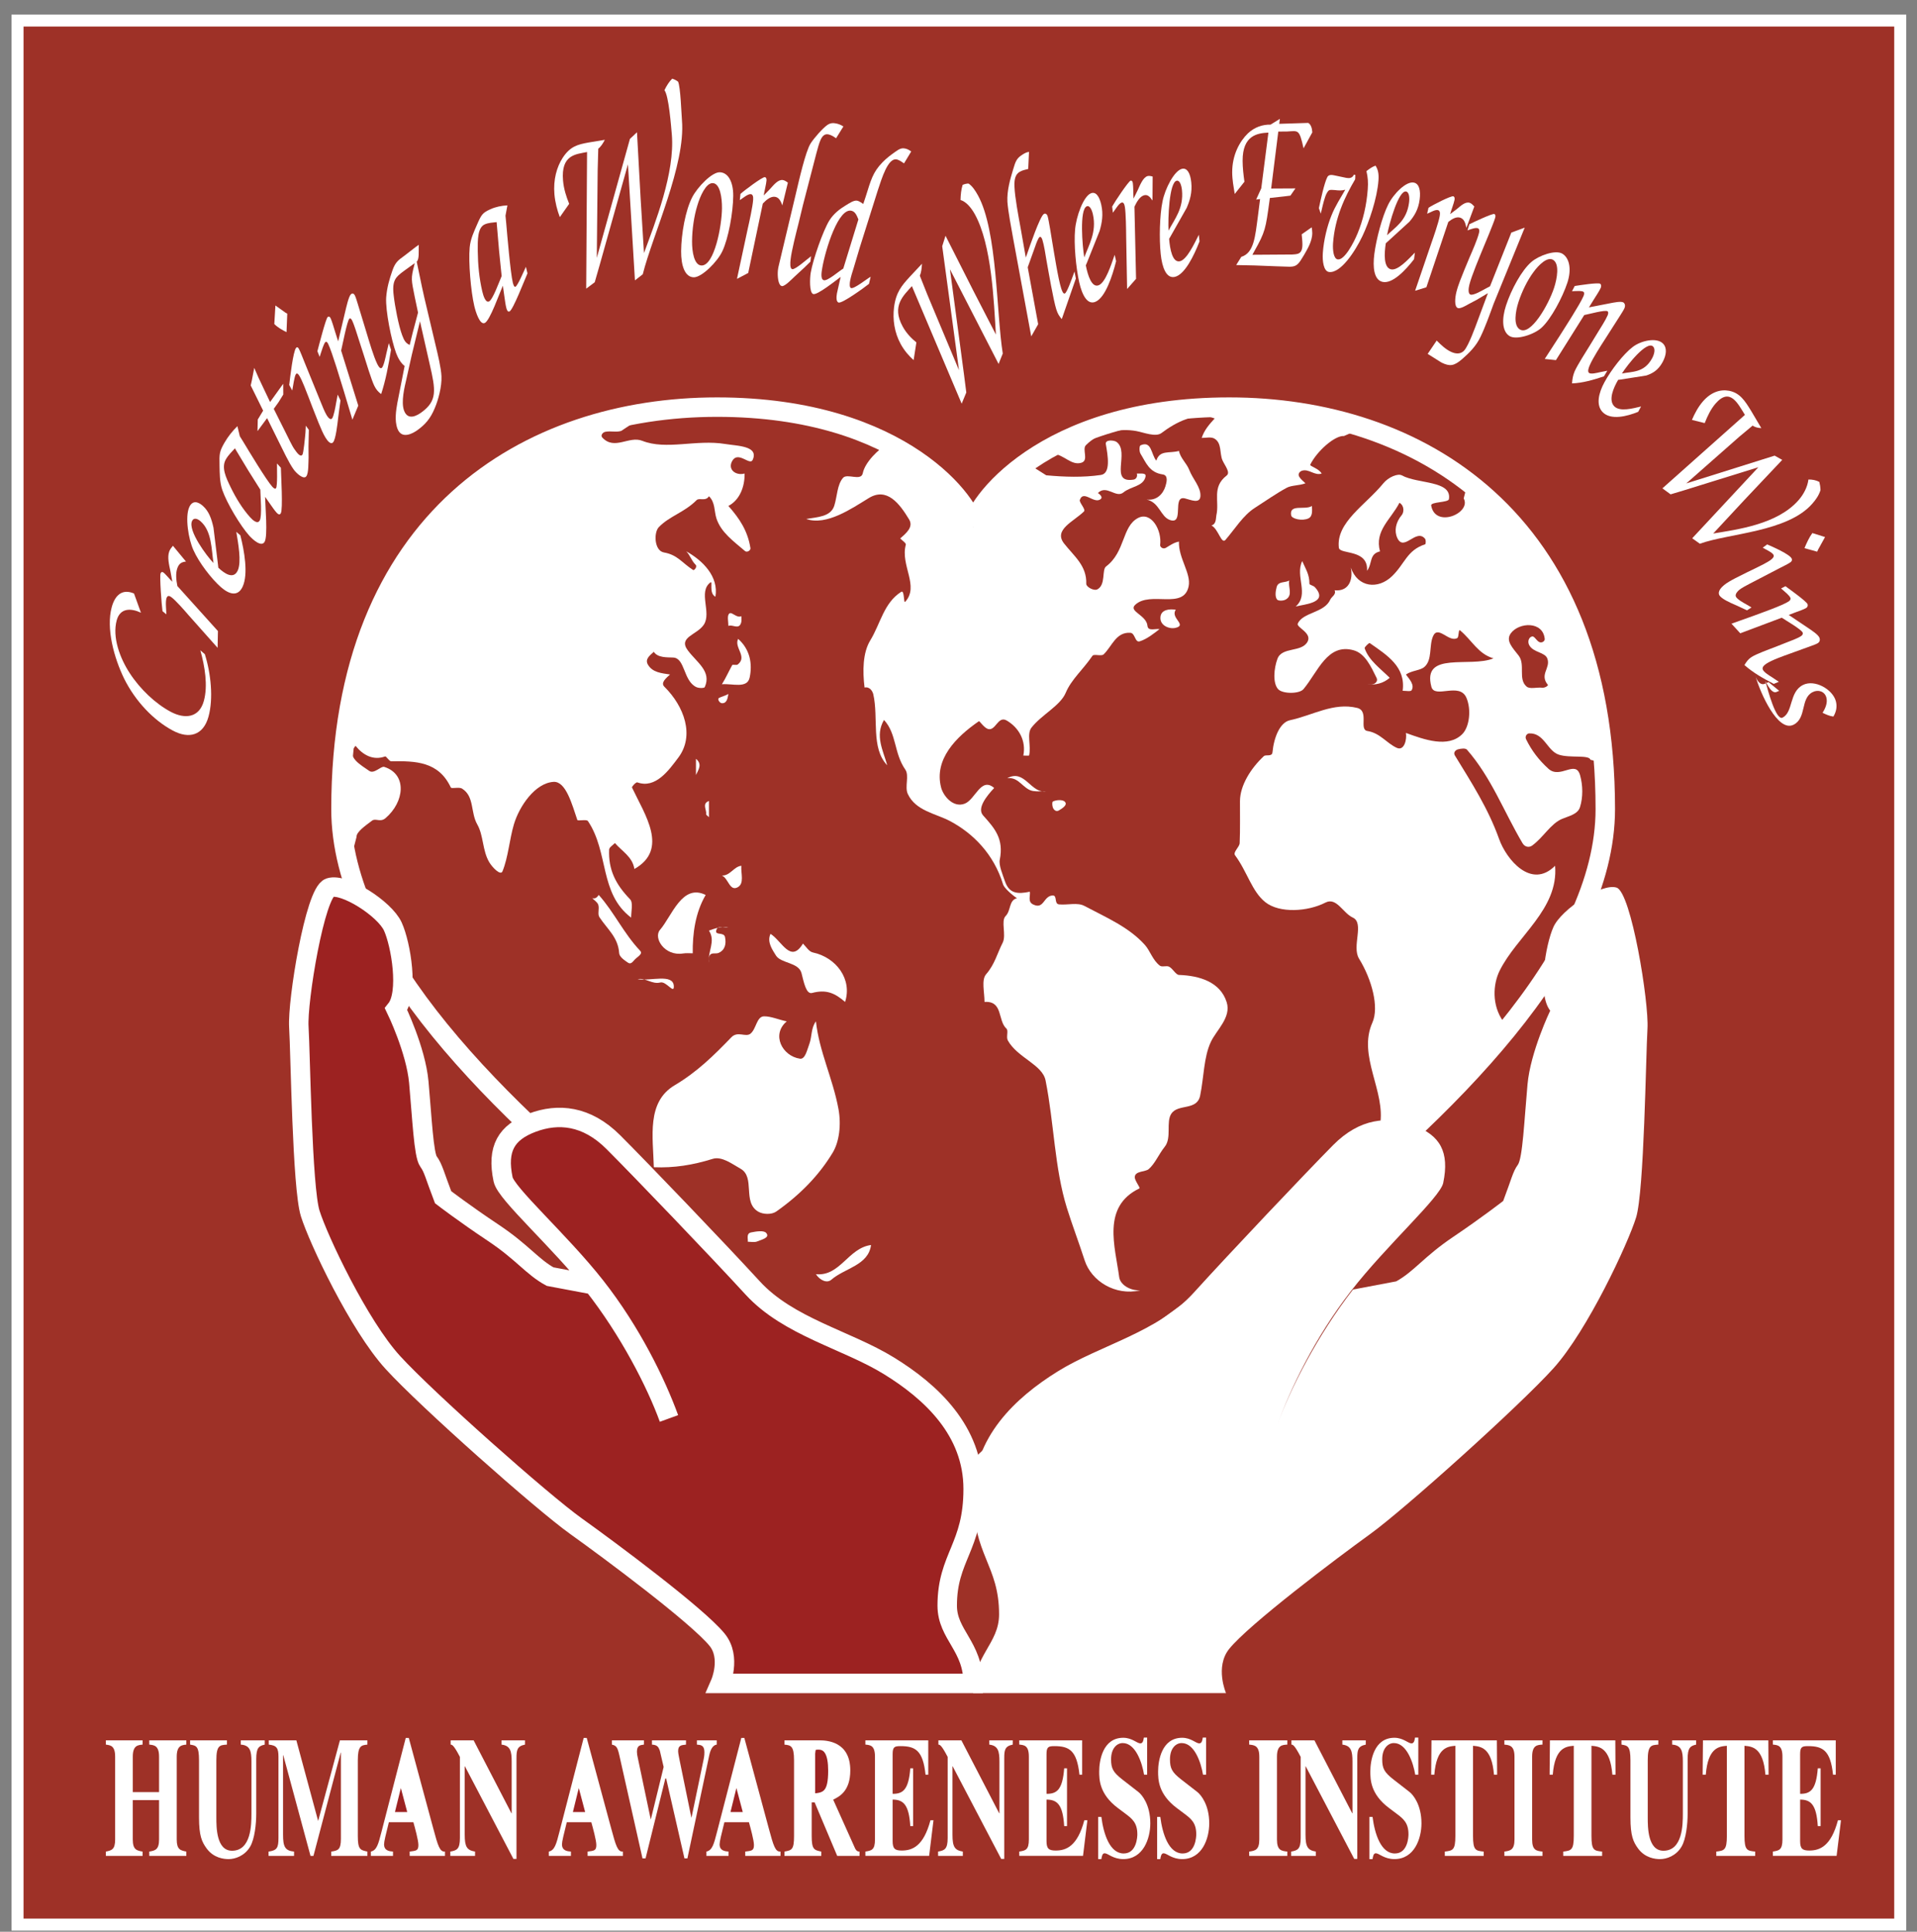 <svg xmlns="http://www.w3.org/2000/svg" xmlns:xlink="http://www.w3.org/1999/xlink" viewBox="-0.764 -0.963 127 128">
<rect x="-0.764" y="-0.963" width="127" height="128" fill="#808080" stroke="none"/>
<style type="text/css"><![CDATA[
.st1{fill:none;stroke:#fff;stroke-width:1.289;}
.st2{fill:#fff;}
.st3{fill:none;stroke:#fff;stroke-width:1.289;stroke-miterlimit:1;}
.st4{fill:#9C2221;}
.st6{fill:none;stroke:#fff;stroke-width:0.461;stroke-miterlimit:1;}
]]></style>
<rect x="0.397" y="0.397" fill="#9E3127" stroke="#fff" stroke-width="0.795" width="124.728" height="126.166"/>
<path class="st2" d="M77.11,40.641c-0.419,0.098-1.082-0.167-0.99-0.763c0.067-0.436,0.564-0.509,1.011-0.44
	C76.745,39.988,77.916,40.451,77.11,40.641"/>
<path class="st2" d="M66.338,30.417l-1.719,1.772l-0.912,1.771l-0.645-1.396l-1.288-1.529l-2.121-1.665l-1.611-0.913
	c-0.599,0.326-1.503,1.209-1.648,1.938c-0.11,0.547-1.034-0.014-1.308,0.306c-0.394,0.456-0.383,1.221-0.579,1.843
	c-0.235,0.743-1.121,0.752-1.861,0.881c1.354,0.462,2.998-0.684,4.151-1.388c1.195-0.728,2.025,0.356,2.668,1.42
	c0.299,0.496-0.184,0.906-0.591,1.257c0.143,0.143,0.399,0.315,0.372,0.413c-0.377,1.365,0.917,2.751-0.044,3.789
	c-0.113,0.122-0.036-0.81-0.263-0.663c-1.156,0.738-1.368,2.104-2.049,3.219c-0.498,0.815-0.513,2.033-0.378,3.121
	c0.361-0.076,0.538,0.273,0.578,0.445c0.361,1.576-0.177,3.557,0.925,4.71c-0.269-0.983-0.828-1.956-0.215-3.007
	c0.846,0.913,0.652,2.198,1.41,3.287c0.282,0.406-0.054,1.142,0.167,1.618c0.523,1.124,1.857,1.297,2.797,1.796
	c1.529,0.811,2.905,2.192,3.517,4.203c0.066,0.212,0.533,0.65,0.915,0.907c-0.547,0.149-0.382,0.814-0.75,1.184
	c-0.328,0.33,0.067,1.261-0.198,1.777c-0.347,0.675-0.523,1.43-1.091,2.076c-0.327,0.372-0.108,1.191-0.108,1.836
	c1.245-0.078,0.857,1.228,1.454,1.771c0.146,0.133-0.034,0.56,0.091,0.783c0.641,1.15,2.291,1.597,2.5,2.649
	c0.573,2.877,0.588,5.785,1.412,8.447c0.334,1.074,0.795,2.292,1.176,3.469c0.446,1.385,2.035,2.37,3.677,1.994
	c-0.681,0.025-1.32-0.384-1.386-0.875c-0.268-2.017-1.17-4.677,1.338-5.881c0.084-0.039-0.321-0.518-0.308-0.757
	c0.027-0.411,0.696-0.326,0.923-0.521c0.426-0.37,0.655-0.971,1.064-1.483c0.477-0.597,0.064-1.646,0.441-2.198
	c0.453-0.663,1.697-0.175,1.904-1.19c0.252-1.23,0.235-2.54,0.705-3.55c0.371-0.795,1.371-1.628,1.053-2.639
	c-0.422-1.341-1.791-1.758-3.156-1.807c-0.223-0.008-0.4-0.415-0.662-0.547c-0.174-0.086-0.459,0.044-0.604-0.064
	c-0.478-0.357-0.65-0.989-0.992-1.372c-1.06-1.187-2.582-1.831-4.017-2.592c-0.455-0.242-1.101-0.045-1.673-0.099
	c-0.346-0.033-0.098-0.61-0.43-0.592c-0.616,0.037-0.562,0.946-1.285,0.598c-0.379-0.183-0.176-0.554-0.221-0.847
	c-0.805,0.169-1.363,0.131-1.642-0.672c-0.169-0.488-0.423-1.085-0.351-1.444c0.281-1.393-0.338-2.085-1.103-2.938
	c-0.42-0.468,0.22-1.274,0.733-1.819c-0.881-0.759-1.241,0.76-1.948,1.038c-0.762,0.299-1.424-0.506-1.569-1.072
	c-0.478-1.864,0.986-3.343,2.503-4.389c0.045-0.033,0.336,0.43,0.598,0.512c0.515,0.163,0.66-0.904,1.249-0.557
	c0.827,0.488,1.29,1.361,1.099,2.32c0.145,0,0.375,0.021,0.383-0.011c0.142-0.637-0.168-1.424,0.155-1.839
	c0.675-0.863,1.909-1.448,2.272-2.314c0.369-0.88,1.152-1.538,1.769-2.447c0.097-0.14,0.593,0.051,0.743-0.096
	c0.559-0.54,0.812-1.485,1.764-1.428c0.334,0.021,0.297,0.67,0.629,0.565c0.473-0.151,0.896-0.491,1.307-0.808
	c-0.295-0.044-0.764,0.158-0.799-0.22c-0.068-0.719-1.276-0.953-0.815-1.388c1.004-0.949,3.215,0.358,3.543-1.229
	c0.176-0.857-0.681-1.865-0.642-2.962c-0.33,0.057-0.58,0.245-0.867,0.413c-0.188,0.11-0.397-0.055-0.379-0.192
	c0.127-0.987-0.598-2.237-1.465-1.785c-1.076,0.562-0.83,2.242-2.119,3.213c-0.291,0.219-0.002,1.208-0.571,1.513
	c-0.238,0.128-0.747-0.162-0.74-0.365c0.04-1.203-0.803-1.822-1.471-2.674c-0.713-0.911,0.633-1.447,1.319-2.12
	c0.14-0.137-0.33-0.599-0.274-0.763c0.237-0.703,0.953,0.31,1.387-0.062c0.14-0.12-0.038-0.295-0.188-0.398
	c0.574-0.579,1.193,0.369,1.688-0.038c0.497-0.412,1.325-0.388,1.467-1.051c0.06-0.271-0.343-0.184-0.576-0.2
	c0.059,0.209-0.053,0.376-0.219,0.402c-1.636,0.261-0.234-1.813-1.115-2.491c-0.168-0.128-0.777-0.182-0.721,0.14
	c0.131,0.752,0.342,1.943-0.326,2.042c-1.189,0.175-2.424,0.133-3.623,0.022l-1.029-0.651L66.338,30.417"/>
<path class="st2" d="M78.028,30.187c0.229,0.595,0.774,1.133,0.735,1.729c-0.034,0.524-0.645,0.24-1.024,0.146
	c-0.878-0.218-0.022,1.76-0.989,1.433c-0.636-0.215-0.689-1.165-1.554-1.358c0.653,0.088,1.089-0.357,1.247-0.872
	c0.08-0.259,0.21-0.735-0.18-0.792c-0.894-0.129-1.104-0.786-1.463-1.363c-0.101-0.161-0.088-0.526-0.006-0.564
	c0.748-0.339,0.696,0.606,1.047,1.015c0.225-0.726,0.854-0.466,1.502-0.645C77.438,29.405,77.85,29.722,78.028,30.187"/>
<path class="st2" d="M85.918,33.387c-0.406,0.191-1.101,0.033-1.143-0.201c-0.141-0.785,0.906-0.326,1.375-0.621
	C86.163,32.872,86.207,33.25,85.918,33.387"/>
<path class="st2" d="M86.35,37.948c0.914,1.019-0.619,1.116-1.273,1.275c0.918-0.808-0.059-2.003,0.43-3.008
	c0.229,0.536,0.483,0.88,0.478,1.504C85.982,37.791,86.248,37.835,86.35,37.948"/>
<path class="st2" d="M83.812,37.94c0.102-0.406,0.558-0.273,0.836-0.437c-0.093,0.428,0.266,0.975-0.233,1.258
	c-0.166,0.096-0.498,0.103-0.578-0.005C83.692,38.566,83.74,38.218,83.812,37.94"/>
<path class="st2" d="M69.387,52.737c-0.184,0.11-0.344-0.035-0.403-0.204c-0.045-0.129-0.054-0.356,0.004-0.386
	c0.231-0.116,0.646-0.136,0.791,0.01C69.989,52.371,69.616,52.598,69.387,52.737"/>
<path class="st2" d="M67.682,51.451c-0.666-0.104-0.943-0.968-1.719-0.846c1.17-0.648,1.562,1.04,2.576,0.859
	C68.252,51.465,67.969,51.494,67.682,51.451"/>
<path class="st2" d="M55.223,65.425c-0.682-0.586-1.239-0.844-2.191-0.593c-0.393,0.103-0.546-0.729-0.697-1.314
	c-0.19-0.729-1.382-0.639-1.701-1.18c-0.188-0.318-0.617-0.873-0.351-1.424c0.763,0.487,1.337,1.988,2.148,0.645
	c0.215,0.215,0.397,0.533,0.657,0.589C54.637,62.476,55.71,63.923,55.223,65.425"/>
<path class="st2" d="M52.853,68.215c0.183-0.493,0.102-1.055,0.438-1.502c0.218,2.007,1.115,3.768,1.492,5.802
	c0.193,1.047,0.056,2.172-0.381,2.897c-0.922,1.529-2.186,2.807-3.739,3.902c-0.301,0.213-0.873,0.2-1.199,0.005
	c-1.064-0.631-0.171-2.279-1.169-2.842c-0.559-0.314-1.237-0.843-1.848-0.651c-1.312,0.408-2.547,0.608-3.895,0.553
	c-0.052-2.012-0.497-4.316,1.38-5.432c1.494-0.888,2.576-1.957,3.757-3.179c0.423-0.438,0.947,0.022,1.269-0.241
	c0.388-0.319,0.4-1.142,0.898-1.148c0.459-0.006,0.989,0.232,1.502,0.334c-1.039,0.872-0.302,2.301,0.875,2.474
	C52.581,69.238,52.704,68.609,52.853,68.215"/>
<path class="st2" d="M49.412,81.292c-0.182,0.079-0.418,0.025-0.632,0.025c0.015-0.233-0.112-0.55,0.22-0.619
	c0.357-0.073,0.843-0.146,0.997,0.036C50.27,81.053,49.683,81.174,49.412,81.292"/>
<path class="st2" d="M54.311,83.833c-0.295,0.257-0.767,0.027-1.02-0.367c1.604,0.158,2.135-1.734,3.651-1.934
	C56.764,82.889,55.197,83.059,54.311,83.833"/>
<path class="st2" d="M42.981,64.137c-0.545,0.142-0.975-0.335-1.503-0.215c0.863,0.133,2.342-0.387,2.397,0.441
	C43.915,64.962,43.383,64.033,42.981,64.137"/>
<path class="st2" d="M41.269,62.639c-0.123,0.138-0.241,0.308-0.423,0.19c-0.26-0.169-0.574-0.401-0.59-0.63
	c-0.07-1.057-0.771-1.575-1.309-2.39c-0.138-0.208,0.012-0.557-0.075-0.818c-0.058-0.174-0.257-0.295-0.4-0.439
	c0.208,0.059,0.325-0.064,0.43-0.215c1.024,1.146,1.647,2.539,2.743,3.698C41.854,62.256,41.448,62.436,41.269,62.639"/>
<path class="st2" d="M44.486,62.215c-1.224,0.194-1.981-1.035-1.526-1.563c0.792-0.919,1.464-3.09,3.027-2.314
	c-0.689,1.176-0.873,2.56-0.858,3.866C44.913,62.203,44.702,62.181,44.486,62.215"/>
<path class="st2" d="M46.837,62.18c-0.205,0.086-0.522-0.078-0.621,0.242c-0.041,0.133-0.013,0.283-0.013,0.426
	c-0.104-0.762,0.469-1.434,0-2.147c0.414-0.16,0.835-0.286,1.288-0.216c-0.293,0.046-0.736-0.174-0.81,0.226
	c-0.059,0.32,0.519,0.067,0.588,0.421C47.36,61.589,47.266,61.996,46.837,62.18"/>
<path class="st2" d="M48.097,57.833c-0.523,0.273-0.604-0.589-1.035-0.784c0.549,0.025,0.779-0.589,1.288-0.645
	C48.307,56.91,48.571,57.587,48.097,57.833"/>
<path class="st2" d="M46.015,52.973c0.047-0.293-0.295-0.681,0.188-0.864v1.075C46.13,53.11,46.005,53.033,46.015,52.973"/>
<path class="st2" d="M45.343,50.391v-1.073C45.778,49.675,45.509,50.032,45.343,50.391"/>
<path class="st2" d="M47.491,45.021c-0.053,0.275-0.09,0.628-0.428,0.612c-0.155-0.008-0.326-0.279-0.191-0.351
	C47.055,45.188,47.292,45.138,47.491,45.021"/>
<path class="st2" d="M48.116,43.064c0.655-0.521-0.265-1.121,0.02-1.694c0.788,0.692,0.958,1.653,0.765,2.559
	c-0.161,0.763-1.164,0.382-1.839,0.448c0.256-0.408,0.446-0.843,0.681-1.267C47.777,43.047,48.025,43.137,48.116,43.064"/>
<path class="st2" d="M48.337,40.293c-0.147,0.503-0.573,0.092-0.846,0.219c0-0.286-0.097-0.665,0.049-0.812
	c0.171-0.172,0.47,0.311,0.81,0.167C48.35,40.011,48.376,40.158,48.337,40.293"/>
<path class="st2" d="M47.281,28.456c-1.926-0.317-3.902,0.422-5.494-0.21c-0.88-0.349-1.839,0.651-2.647-0.214
	c-0.135-0.145,0.023-0.347,0.195-0.382c0.358-0.074,0.728,0.045,1.058-0.061l2.051-1.36l-3.973,0.911l-3.276,1.289l-0.59,0.269
	l-4.296,2.793l-3.221,3.329l-2.792,4.778l-1.718,5.262l-0.483,3.329l-0.269,4.456l0.537,3.759l0.493-1.91
	c-0.022-0.334,0.61-0.762,1.024-1.078c0.242-0.186,0.547,0.134,0.9-0.17c1.25-1.072,1.451-2.904-0.088-3.394
	c-0.222-0.07-0.673,0.496-0.997,0.263c-0.488-0.353-1.605-0.931-0.902-1.657c0.48,0.597,1.155,0.99,1.954,0.702
	c0.08-0.029,0.266,0.325,0.406,0.322c1.618-0.028,3.138,0.009,3.947,1.73c0.052,0.111,0.539-0.053,0.752,0.082
	c0.822,0.518,0.546,1.572,1.004,2.373c0.42,0.737,0.331,1.717,0.788,2.494c0.203,0.347,0.754,0.92,0.881,0.611
	c0.38-0.929,0.463-2.123,0.755-3.108c0.363-1.223,1.416-2.746,2.628-2.82c0.82-0.052,1.229,1.511,1.575,2.523
	c0.03,0.089,0.61-0.062,0.704,0.076c1.397,2.083,0.742,4.792,2.861,6.396c0-0.43,0.146-0.99-0.073-1.218
	c-0.97-1.001-1.44-1.971-1.385-3.291c0.007-0.148,0.241-0.287,0.384-0.431c0.469,0.543,1.168,0.914,1.289,1.718
	c2.296-1.299,0.691-3.6-0.157-5.396c-0.029-0.062,0.269-0.374,0.351-0.344c1.215,0.441,2.096-0.816,2.714-1.636
	c1.105-1.468,0.387-3.406-0.923-4.704c-0.264-0.26,0.122-0.575,0.377-0.807c-0.556-0.086-1.166-0.128-1.47-0.662
	c-0.206-0.364,0.141-0.61,0.396-0.841c0.255,0.403,0.891,0.362,1.282,0.379c0.794,0.035,0.663,1.534,1.525,1.955
	c0.175,0.086,0.534,0.082,0.569,0.002c0.457-1.041-0.506-1.612-1.116-2.421c-0.678-0.896,0.597-1.022,1.053-1.714
	c0.528-0.802-0.395-2.173,0.434-2.798c0.191-0.144-0.127,0.715,0.334,0.945c0.227-1.342-0.846-2.401-1.933-3.006
	c0.258,0.254,0.342,0.614,0.618,0.886c0.138,0.133-0.095,0.393-0.157,0.354c-0.749-0.479-1.028-1.005-1.939-1.166
	c-0.644-0.113-0.686-1.318-0.338-1.679c0.703-0.731,1.692-0.972,2.503-1.789c0.171-0.173,0.601,0.102,0.817-0.257
	c0.425,0.405,0.339,0.994,0.499,1.479c0.303,0.919,1.136,1.506,1.883,2.147c0.153,0.131,0.388-0.051,0.367-0.184
	c-0.18-1.145-0.711-1.949-1.461-2.8c0.752-0.39,1.089-1.279,1.074-2.147c-0.571,0.158-1.147-0.258-0.819-0.836
	c0.392-0.69,1.173,0.344,1.356-0.07C49.513,28.578,48.1,28.59,47.281,28.456"/>
<path class="st2" d="M88.273,27.928c-0.594-0.048-1.778,0.981-2.234,1.897c-0.053,0.105,0.568,0.244,0.756,0.592
	c-0.468,0.15-0.838-0.32-1.283-0.195c-0.17,0.048-0.312,0.214-0.205,0.401c0.1,0.174,0.271,0.296,0.414,0.438
	c-0.416,0.159-0.918,0.122-1.243,0.298c-0.718,0.39-1.412,0.884-2.113,1.332c-0.771,0.492-1.313,1.391-1.938,2.115
	c-0.277,0.324-0.463-0.706-0.934-0.953c0.337-0.086,0.289-0.508,0.326-0.668c0.217-0.952-0.318-1.865,0.682-2.638
	c0.269-0.208-0.127-0.665-0.283-1.024c-0.192-0.448-0.025-1.137-0.533-1.427c-0.223-0.125-0.549-0.042-0.836-0.042
	c0.162-0.512,0.505-0.904,0.859-1.289c-1.191-0.478-2.584,0.25-3.521,0.963c-0.388,0.294-1.183-0.039-1.669-0.128
	c-1.079-0.198-2.461,0.036-3.344,0.939c-0.265,0.269,0.213,1.004-0.295,1.16c-0.666,0.206-1.145-0.533-1.863-0.595l-0.905-0.03
	l3.167-1.45l3.65-1.127l4.297-0.484l4.562,0.216l3.651,0.483l2.147,0.644L88.273,27.928"/>
<path class="st2" d="M101.782,44.416c0.033,0.039-0.17,0.211-0.384,0.188c-0.359-0.036-0.809,0.108-1.023-0.072
	c-0.589-0.498-0.07-1.451-0.527-2.051c-0.385-0.505-0.891-0.979-0.52-1.483c0.541-0.735,2.133-0.817,2.245,0.376
	c0.015,0.142-0.192,0.303-0.38,0.196c-0.174-0.101-0.303-0.373-0.436-0.363c-0.215,0.019-0.354,0.323-0.207,0.586
	c0.281,0.5,1.049,0.446,1.201,0.893C101.967,43.321,101.209,43.726,101.782,44.416 M105.264,47.17l-1.342-5.209l-1.289-3.544
	l-3.597-5.153l-2.577-2.202l-0.254,1c0.533,0.961-1.878,2.012-2.154,0.473c-0.047-0.257,1.14-0.189,1.177-0.425
	c0.198-1.25-2.052-0.99-3.126-1.576c-0.258-0.14-0.885,0.116-1.223,0.531c-1.166,1.432-3.136,2.576-2.945,4.261
	c0.054,0.479,1.964,0.065,1.867,1.535c0.375-0.506,0.125-1.114,0.859-1.288c-0.374-1.376,0.713-2.104,1.289-3.222
	c0.357,0.214,0.285,0.657,0.156,0.81c-0.408,0.482-0.514,1.054-0.299,1.521c0.435,0.949,1.246-0.658,1.837,0.052
	c0.071,0.088,0.053,0.353,0.009,0.368c-1.221,0.401-1.33,1.283-2.2,2.119c-0.918,0.883-2.264,0.756-2.725-0.573
	c0.163,0.766-0.111,1.601-1.074,1.502c0.126,0.281-0.201,0.424-0.285,0.613c-0.394,0.897-1.819,0.832-2.155,1.595
	c-0.11,0.248,0.955,0.61,0.651,1.192c-0.385,0.737-1.694,0.325-1.998,1.141c-0.235,0.633-0.321,1.603,0.043,2.009
	c0.295,0.327,1.409,0.326,1.681,0.001c0.961-1.15,1.582-3.062,3.322-2.576c0.762,0.211,1.152,1.081,1.521,1.83
	c0.096,0.194-0.04,0.349-0.207,0.41c-0.129,0.044-0.282,0.014-0.426,0.014c0.562,0.06,1.067-0.05,1.504-0.429
	c-0.611-0.611-1.373-1.138-1.66-1.954c-0.029-0.083,0.3-0.373,0.33-0.352c1.164,0.812,2.398,1.576,2.188,3.164
	c0.216,0,0.531,0.065,0.591-0.032c0.213-0.351-0.131-0.724-0.375-1.042c0.385-0.275,0.937-0.259,1.223-0.505
	c0.541-0.467,0.295-1.398,0.574-2.037c0.332-0.757,1.052,0.439,1.605,0.122c0.116-0.065,0.066-0.603,0.184-0.508
	c0.791,0.656,1.194,1.562,2.213,1.854c-1.533,0.641-4.748-0.505-4.112,1.885c0.217,0.814,1.862-0.335,2.319,0.725
	c0.34,0.787,0.201,1.938-0.273,2.411c-0.939,0.937-2.521,0.364-3.732-0.079c0.072,0.442-0.117,1.212-0.606,0.988
	c-0.683-0.31-1.097-0.981-1.95-1.117c-0.579-0.093,0.143-1.331-0.68-1.53c-1.565-0.381-2.946,0.498-4.446,0.817
	c-0.655,0.139-1.062,1.111-1.16,2.125c-0.03,0.317-0.438,0.129-0.573,0.256c-0.867,0.811-1.572,1.938-1.58,2.971
	c-0.006,0.894,0.02,1.869-0.02,2.789c-0.012,0.268-0.462,0.601-0.303,0.812c0.803,1.081,1.109,2.393,2.002,3.102
	c0.947,0.753,2.82,0.628,3.984,0.028c0.736-0.377,1.16,0.696,1.803,0.989c0.803,0.364-0.08,1.912,0.424,2.73
	c0.846,1.374,1.34,3.211,0.881,4.237c-0.99,2.213,0.902,4.553,0.506,6.787c0.499,0.089,1.055-0.219,1.503,0.215l0.431,0.215
	l2.254-2.094l2.148-2.148l1.934-2.309l-0.108-0.752c-0.765-1.067-0.678-2.457-0.242-3.344c1.134-2.305,3.923-4.087,3.679-6.965
	c-1.58,1.586-3.227-0.421-3.709-1.773c-0.729-2.036-1.816-3.714-2.932-5.539c-0.111-0.185,0.034-0.352,0.203-0.4
	c0.203-0.057,0.502-0.091,0.598,0.018c1.629,1.871,2.422,4.064,3.682,6.198c0.174,0.295,0.47,0.277,0.625,0.166
	c0.766-0.548,1.224-1.455,2.008-1.783c0.443-0.186,1.025-0.296,1.175-0.772c0.206-0.663,0.194-1.431,0.007-2.109
	c-0.295-1.064-1.312,0.278-2.097-0.433c-0.636-0.577-1.113-1.203-1.481-1.953c-0.095-0.193,0.051-0.385,0.205-0.391
	c0.989-0.043,1.193,1.148,1.953,1.406c0.733,0.249,2.012-0.009,2.108,0.343l0.823,0.205L105.264,47.17z"/>
<path class="st2" d="M91.734,83.941c1.182-0.652,1.825-1.63,3.759-2.936c1.933-1.303,3.328-2.391,3.328-2.391
	c0.538-1.412,0.644-1.957,0.967-2.39c0.321-0.437,0.429-2.936,0.644-5.328c0.195-2.168,1.504-4.892,1.504-4.892
	c-0.859-1.086-0.322-4.347,0.215-5.543c0.537-1.195,3.223-2.935,4.188-2.608c0.967,0.326,2.148,7.608,2.041,9.348
	s-0.216,10.761-0.752,12.501c-0.537,1.738-3.222,7.5-5.477,10c-2.255,2.499-9.879,9.348-12.135,10.979
	c-2.256,1.63-8.021,5.975-9.342,7.608c-0.967,1.195-0.215,2.936-0.215,2.936H63.707c0-2.5,1.717-3.262,1.717-5.219
	c0-3.261-1.717-3.912-1.717-7.826c0-3.913,2.791-6.521,5.584-8.261c2.791-1.74,6.657-2.609,9.021-5.218
	c2.362-2.608,7.409-7.935,9.235-9.782c1.77-1.793,3.65-1.956,5.369-1.305c1.717,0.65,2.362,1.739,1.932,3.805
	c-0.199,0.963-3.758,4.13-6.12,7.175c-2.362,3.043-4.011,6.466-4.869,8.857c0.858-2.392,2.649-5.925,5.011-8.968L91.734,83.941"/>
<path class="st2" d="M12.806,42.384c0.406,1.287,0.572,2.94,0.244,4.135c-0.344,1.256-1.295,1.496-2.356,0.931
	c-1.303-0.693-2.497-1.964-3.231-3.441c-0.673-1.375-1.209-3.339-0.825-4.742c0.223-0.812,0.705-1.231,1.476-0.905l0.46,1.274
	c-0.662-0.311-1.378-0.325-1.605,0.499c-0.307,1.119,0.21,2.51,0.861,3.506c0.685,1.056,1.709,2.024,2.714,2.559
	c0.927,0.495,1.886,0.413,2.197-0.719c0.277-1.01,0.068-2.277-0.232-3.354L12.806,42.384"/>
<path class="st2" d="M10.987,37.869c-0.08-0.398-0.128-0.847,0.002-1.198c0.113-0.306,0.293-0.397,0.568-0.425l-0.864-1.045
	c-0.094,0.11-0.192,0.233-0.244,0.373c-0.142,0.388-0.01,0.896,0.082,1.332l0.122,0.678c-0.149-0.135-0.449-0.512-0.597-0.618
	c-0.084-0.059-0.151-0.018-0.182,0.064c-0.073,0.199,0.068,2.091,0.128,2.504l0.255,0.211c-0.002-0.283-0.076-0.839,0.014-1.086
	c0.06-0.164,0.166-0.162,0.303-0.064c0.284,0.202,0.873,0.875,1.133,1.179l1.945,2.188l0.022-1.109L10.987,37.869"/>
<path class="st2" d="M11.958,33.562c0.116-0.256,0.376-0.151,0.567,0.017c0.748,0.659,0.713,1.845,0.855,2.765
	C12.941,35.893,11.67,34.196,11.958,33.562 M14.891,34.276c0.118,0.728,0.358,1.983,0.096,2.562
	c-0.277,0.612-0.878,0.208-1.287-0.184l-0.025-0.224l-0.296-2.428c-0.123-0.561-0.292-1.083-0.711-1.452
	c-0.36-0.317-0.7-0.337-0.892,0.087c-0.293,0.645-0.059,2.13,0.28,2.863c0.367,0.823,1.195,1.896,1.814,2.441
	c0.55,0.483,1.131,0.652,1.444-0.038c0.378-0.834,0.108-2.365-0.153-3.391L14.891,34.276z"/>
<path class="st2" d="M16.441,33.529c-0.148,0.257-0.457-0.021-0.633-0.216c-0.517-0.576-0.938-1.267-1.299-2.007
	c-0.297-0.617-0.624-1.286-0.311-1.83c0.166-0.289,0.396-0.505,0.601-0.731l0.899,1.492l0.784,1.245
	C16.494,31.935,16.606,33.241,16.441,33.529 M17.844,30.032l-0.258-0.287c-0.002,0.318,0.039,1.459-0.061,1.636
	c-0.06,0.102-0.195-0.03-0.259-0.104c-0.387-0.432-1.534-2.334-1.906-2.953l-0.236-0.38l-0.161-0.669
	c-0.313,0.31-0.611,0.668-0.853,1.09c-0.337,0.587-0.35,0.741-0.33,1.522c0.013,0.504,0.003,1.101,0.186,1.625
	c0.31,0.885,1.199,2.366,1.78,3.015c0.239,0.268,0.807,0.782,1.02,0.412c0.224-0.391,0.042-2.365,0.033-2.982l0.374,0.534
	c0.118,0.165,0.248,0.36,0.377,0.505c0.101,0.113,0.211,0.185,0.288,0.052C17.992,32.778,17.855,30.567,17.844,30.032"/>
<path class="st2" d="M19.697,27.522l-0.2-0.279l-0.024,0.452c-0.027,0.316-0.128,1.366-0.202,1.469
	c-0.147,0.205-0.393-0.175-0.535-0.372c-0.159-0.222-0.428-0.802-0.56-1.06l-0.803-1.604l0.32-0.447l0.31-0.501l-0.005-0.714
	l-0.87,1.211l-0.758-1.598l-0.291-0.666l-0.157,0.823l-0.077,0.341l0.824,1.669l-0.263,0.436l-0.092,0.151l-0.02,0.772l0.637-0.862
	l0.797,1.612c0.248,0.495,0.642,1.341,0.951,1.773c0.169,0.254,0.673,0.714,0.847,0.472c0.163-0.201,0.136-0.91,0.154-1.239
	l-0.006-0.735L19.697,27.522"/>
<path class="st2" d="M17.482,19.279l0.673,0.479l0.112,0.062l-0.049,1.225c-0.269-0.136-0.56-0.289-0.809-0.536L17.482,19.279"/>
<path class="st2" d="M21.793,25.569l-0.084,0.616l-0.078,0.607c-0.037,0.325-0.15,1.343-0.324,1.547
	c-0.165,0.196-0.393-0.117-0.523-0.332c-0.267-0.439-0.634-1.453-0.836-1.948l-0.273-0.714c-0.132-0.34-0.42-1.101-0.588-1.377
	c-0.068-0.114-0.16-0.243-0.239-0.15c-0.115,0.136-0.197,0.858-0.252,1.095l-0.199-0.368c0.057-0.499,0.259-2.227,0.454-2.457
	c0.058-0.067,0.117-0.052,0.178,0.05c0.084,0.139,0.317,0.748,0.395,0.937l1.056,2.596c0.101,0.249,0.264,0.66,0.394,0.874
	c0.084,0.138,0.25,0.352,0.359,0.222c0.115-0.134,0.235-0.813,0.275-1.055l0.1-0.527L21.793,25.569"/>
<path class="st2" d="M22.01,24.934c-0.202-0.646-0.772-2.576-1.032-3.107c-0.046-0.095-0.115-0.188-0.186-0.122
	c-0.109,0.104-0.245,0.573-0.307,0.752l-0.071,0.228l-0.151-0.375c0.104-0.398,0.553-2.143,0.678-2.262
	c0.062-0.062,0.143-0.037,0.196,0.071c0.08,0.164,0.237,0.692,0.293,0.879l0.209,0.659l0.47-1.984
	c0.065-0.262,0.223-0.993,0.372-1.134c0.077-0.074,0.182-0.094,0.269,0.083c0.073,0.15,0.134,0.391,0.185,0.541l0.598,1.966
	c0.163,0.543,0.457,1.539,0.691,2.016c0.067,0.137,0.194,0.372,0.312,0.262c0.124-0.12,0.245-0.713,0.294-0.939l0.164-0.695
	l0.147,0.439c-0.166,1.017-0.354,2.033-0.655,2.938c-0.185-0.143-0.325-0.288-0.452-0.547c-0.193-0.395-0.545-1.555-0.69-2.015
	l-0.33-1.023c-0.115-0.35-0.302-0.989-0.456-1.302c-0.046-0.094-0.117-0.168-0.178-0.108c-0.149,0.142-0.45,1.725-0.544,2.113
	l1.135,3.646l-0.39,0.931L22.01,24.934"/>
<path class="st2" d="M27.157,26.361c-0.277,0.201-0.894,0.573-1.151-0.113c-0.217-0.585,0.037-1.586,0.155-2.099l0.355-1.593
	l0.543-2.231l0.643,2.84C28.104,24.897,28.214,25.595,27.157,26.361 M25.875,21.238c-0.234-0.629-0.479-1.918-0.555-2.606
	c-0.132-1.038,0.153-1.244,0.635-1.612l0.755-0.546l-0.023,0.109c-0.246,0.94-0.2,0.979,0.023,2.119l0.22,1.047l-0.358,1.355
	l-0.195,0.791C26.116,21.771,26.016,21.617,25.875,21.238 M28.106,21.962l-0.758-3.202l-0.156-0.704l-0.349-1.68
	c0.174-0.162,0.125-0.665,0.133-0.987l0.004-0.133l-0.219,0.158l-0.752,0.582c-0.369,0.268-0.585,0.404-0.778,0.973
	c-0.19,0.546-0.362,1.117-0.411,1.784c-0.054,0.855,0.343,2.835,0.659,3.682c0.131,0.352,0.326,0.674,0.564,0.854l-0.052,0.261
	l-0.431,2.187c-0.085,0.489-0.196,1.163,0.006,1.703c0.279,0.745,1.041,0.305,1.335,0.091c0.487-0.353,0.851-0.746,1.14-1.455
	c0.223-0.516,0.472-1.42,0.442-2.103C28.462,23.432,28.238,22.516,28.106,21.962"/>
<path class="st2" d="M31.632,19.012c-0.225,0.103-0.375-0.366-0.445-0.665c-0.206-0.876-0.289-1.775-0.3-2.67
	c-0.006-0.743-0.017-1.553,0.459-1.771c0.252-0.114,0.53-0.119,0.791-0.152l0.166,1.937l0.167,1.639
	C32.302,17.718,31.883,18.896,31.632,19.012 M34.077,16.717c-0.126,0.265-0.541,1.252-0.694,1.321
	c-0.09,0.041-0.15-0.175-0.176-0.283c-0.155-0.657-0.367-3.127-0.435-3.928l-0.048-0.498l0.127-0.683
	c-0.383,0.018-0.774,0.094-1.141,0.262c-0.513,0.234-0.585,0.353-0.875,1.022c-0.187,0.434-0.43,0.926-0.483,1.504
	c-0.088,0.978,0.074,2.896,0.306,3.882c0.097,0.407,0.369,1.271,0.693,1.123c0.341-0.155,0.964-1.948,1.199-2.472l0.103,0.732
	c0.034,0.228,0.066,0.492,0.118,0.711c0.04,0.17,0.103,0.316,0.22,0.263c0.235-0.107,0.988-2.064,1.189-2.52L34.077,16.717z"/>
<path class="st2" d="M38.128,9.11c-0.72,0.153-1.738,0.154-1.591,1.89c0.048,0.559,0.216,1.076,0.407,1.542l-0.62,0.883
	c-0.172-0.453-0.311-0.979-0.358-1.518c-0.081-0.966,0.152-1.801,0.547-2.413c0.506-0.781,1.03-0.884,1.686-1.009l1.107-0.184
	c-0.122,0.236-0.265,0.459-0.435,0.587l-0.04,1.433l-0.058,5.802l2.195-7.881L41.436,7.8l0.243,4.424l0.22,3.582
	c0.734-1.997,2.06-5.32,1.845-7.856c-0.05-0.573-0.203-2.584-0.49-2.935c0.146-0.306,0.314-0.566,0.516-0.766
	c0.137,0.044,0.266,0.105,0.388,0.2c0.161,0.323,0.223,2.151,0.257,2.559c0.251,2.945-1.943,7.59-2.597,10.204l-0.518,0.401
	l-0.463-7.689l-1.886,6.717l-0.315,1.098l-0.565,0.425L38.128,9.11"/>
<path class="st2" d="M45.714,16.629c-0.492-0.008-0.636-0.917-0.63-1.609c0.006-0.79,0.135-1.678,0.35-2.366
	c0.184-0.624,0.57-1.491,1.013-1.484c0.492,0.008,0.626,0.966,0.62,1.658C47.058,14.028,46.555,16.641,45.714,16.629 M46.917,10.452
	c-0.521-0.01-1.474,0.981-1.82,1.651c-0.45,0.866-0.728,2.428-0.737,3.58c-0.007,0.957,0.251,1.719,0.837,1.728
	c0.53,0.009,1.569-1.029,1.896-1.732c0.403-0.852,0.71-2.562,0.719-3.665C47.819,11.059,47.456,10.46,46.917,10.452"/>
<path class="st2" d="M48.777,14.176c0.103-0.452,0.328-1.465,0.355-1.91c0.013-0.213-0.026-0.35-0.158-0.365
	c-0.198-0.023-0.539,0.283-0.726,0.394l0.043-0.408c0.252-0.234,1.456-1.133,1.616-1.113c0.066,0.008,0.119,0.08,0.11,0.212
	c-0.013,0.229-0.151,0.759-0.184,1.002l0.404-0.413c0.255-0.285,0.543-0.647,0.854-0.61c0.113,0.013,0.232,0.094,0.341,0.173
	l-0.368,1.511c-0.121-0.346-0.252-0.543-0.497-0.572c-0.282-0.033-0.562,0.198-0.796,0.45l-0.966,4.597l-0.745,0.392L48.777,14.176"
	/>
<path class="st2" d="M52.137,13.844l0.291-1.207l0.897-3.46c0.183-0.645,0.315-1.334,0.792-1.235
	c0.178,0.037,0.348,0.14,0.508,0.257l0.485-0.782c-0.151-0.098-0.307-0.164-0.476-0.199c-0.215-0.045-0.407-0.035-0.615,0.121
	c-0.301,0.221-0.823,0.812-1.074,1.192c-0.343,0.528-0.785,2.503-0.977,3.312l-1.095,4.603c-0.038,0.174-0.081,0.315-0.101,0.495
	c-0.038,0.358,0.007,1,0.259,1.053c0.198,0.042,0.704-0.503,0.885-0.665l0.604-0.557l0.406-0.398l0.039-0.359
	c-0.229,0.17-1.043,0.899-1.24,0.858c-0.168-0.035-0.137-0.411-0.113-0.641C51.675,15.646,51.986,14.444,52.137,13.844"/>
<path class="st2" d="M55.103,16.834c-0.281,0.16-1.051,0.851-1.3,0.768c-0.22-0.074-0.14-0.539-0.093-0.811
	c0.211-1.218,1.084-4.076,1.975-3.777c0.212,0.07,0.31,0.29,0.419,0.564L55.103,16.834 M59.312,8.91
	c-0.322-0.108-0.472-0.023-0.795,0.207c-0.277,0.196-0.556,0.406-0.817,0.676c-0.649,0.662-0.771,1.197-1.111,2.269l-0.162,0.488
	c-0.114-0.071-0.235-0.163-0.363-0.206c-0.24-0.081-0.585,0.177-0.823,0.317c-0.36,0.218-0.783,0.533-1.068,0.996
	c-0.406,0.661-1.073,2.556-1.228,3.452c-0.058,0.337-0.103,1.321,0.164,1.411s1.487-0.89,1.821-1.134l-0.077,0.331l-0.17,0.756
	c-0.038,0.224-0.066,0.554,0.109,0.611c0.23,0.077,1.685-0.975,2.013-1.238l0.111-0.472c-0.248,0.138-1.095,0.82-1.298,0.751
	c-0.119-0.04-0.091-0.317-0.063-0.479c0.042-0.24,0.155-0.609,0.236-0.854l0.413-1.385l1.185-3.756
	c0.258-0.761,0.68-2.246,1.305-2.036c0.147,0.05,0.294,0.148,0.433,0.248l0.477-0.79C59.517,9.013,59.412,8.944,59.312,8.91"/>
<path class="st2" d="M59.648,17.995c-0.535,0.614-1.369,1.298-0.606,2.685c0.244,0.443,0.574,0.777,0.904,1.046l-0.183,1.172
	c-0.308-0.272-0.617-0.628-0.854-1.059c-0.424-0.771-0.542-1.645-0.444-2.433c0.125-1.008,0.518-1.448,1.01-1.993l0.841-0.899
	c-0.014,0.284-0.048,0.571-0.141,0.795l0.498,1.252l2.096,5.007l-1.112-8.217l0.219-0.693l1.834,3.627l1.504,2.919
	c-0.136-2.201-0.275-5.935-1.391-7.963c-0.251-0.457-0.588-0.844-0.953-0.952c0.006-0.36,0.047-0.696,0.139-1.001
	c0.129-0.055,0.258-0.089,0.393-0.089c0.251,0.169,0.444,0.461,0.625,0.787c1.294,2.354,1.211,7.801,1.642,10.476l-0.277,0.691
	l-3.222-6.273l0.936,7.014l0.147,1.151l-0.307,0.74L59.648,17.995"/>
<path class="st2" d="M66.354,14.822c-0.119-0.683-0.33-1.742-0.378-2.416c-0.038-0.733,0.188-1.505,0.369-2.105
	c0.178-0.615,0.25-0.786,0.662-1.041c0.131-0.081,0.258-0.143,0.4-0.159l-0.052,1.132c-0.19,0.048-0.396,0.085-0.576,0.196
	c-0.271,0.167-0.358,0.476-0.335,0.982c0.027,0.704,0.268,1.979,0.402,2.71l0.349,1.983l0.083-0.232
	c0.162-0.479,0.855-2.497,1.109-2.654c0.082-0.052,0.197-0.031,0.254,0.148c0.076,0.241,0.26,1.426,0.303,1.688
	c0.126,0.733,0.389,2.446,0.596,3.093c0.049,0.151,0.137,0.402,0.252,0.33c0.148-0.092,0.477-1.035,0.571-1.292l0.058-0.161
	l0.09,0.468l-0.933,2.688c-0.172-0.199-0.265-0.34-0.362-0.641c-0.195-0.616-0.521-2.526-0.65-3.24
	c-0.057-0.36-0.168-1.049-0.27-1.365c-0.037-0.121-0.105-0.241-0.188-0.189c-0.09,0.056-0.227,0.429-0.271,0.565l-0.515,1.438
	l0.692,3.771l-0.459,0.809L66.354,14.822"/>
<path class="st2" d="M71.069,16.095c-0.128-0.739-0.328-3.172,0.161-3.386c0.197-0.087,0.343,0.229,0.41,0.527
	C71.905,14.416,71.365,15.274,71.069,16.095 M73.082,15.92c-0.229,0.653-0.598,1.817-1.044,2.012
	c-0.471,0.207-0.737-0.645-0.868-1.312l0.08-0.188l0.836-2.095c0.153-0.534,0.256-1.078,0.107-1.739
	c-0.128-0.566-0.37-0.891-0.695-0.749c-0.498,0.218-0.97,1.548-1.039,2.406c-0.088,0.953,0.057,2.514,0.275,3.488
	c0.195,0.864,0.549,1.521,1.081,1.288c0.644-0.281,1.11-1.678,1.362-2.687L73.082,15.92z"/>
<path class="st2" d="M73.844,14.712c-0.004-0.472-0.017-1.53-0.086-1.964c-0.035-0.21-0.1-0.325-0.222-0.286
	c-0.184,0.057-0.428,0.488-0.573,0.67l-0.047-0.409c0.178-0.326,1.074-1.669,1.225-1.717c0.061-0.018,0.123,0.029,0.144,0.157
	c0.036,0.226,0.026,0.786,0.048,1.033l0.277-0.561c0.17-0.374,0.354-0.835,0.643-0.928c0.105-0.031,0.23-0.003,0.346,0.029
	l-0.012,1.59c-0.183-0.281-0.344-0.417-0.57-0.346c-0.264,0.082-0.467,0.417-0.625,0.753l0.107,4.78l-0.593,0.674L73.844,14.712"/>
<path class="st2" d="M77.193,11.011c0.205-0.04,0.312,0.303,0.346,0.613c0.129,1.224-0.504,1.95-0.888,2.696
	C76.608,13.562,76.687,11.114,77.193,11.011 M78.658,14.593c-0.301,0.594-0.797,1.661-1.259,1.756
	c-0.488,0.101-0.656-0.799-0.709-1.488l0.099-0.17l1.065-1.882c0.211-0.493,0.374-1.01,0.302-1.694
	c-0.062-0.587-0.263-0.962-0.602-0.894c-0.516,0.105-1.133,1.315-1.299,2.148c-0.194,0.921-0.229,2.495-0.123,3.505
	c0.095,0.897,0.371,1.624,0.922,1.512c0.666-0.137,1.285-1.412,1.65-2.354L78.658,14.593z"/>
<path class="st2" d="M85.057,11.521L84.725,12l-0.411,0.051l-0.952,0.105l-0.025,0.198c-0.254,1.846-0.272,2.028-1.004,3.333
	l-0.127,0.232l2.229-0.015c0.242,0,0.566,0.013,0.789-0.054c0.199-0.067,0.297-0.249,0.296-0.626
	c-0.001-0.216-0.029-0.446-0.048-0.66l0.662-0.465c0.02,0.131,0.039,0.246,0.039,0.378c0.002,0.561-0.348,1.106-0.554,1.469
	c-0.348,0.58-0.455,0.761-0.94,0.765l-0.853-0.028l-1.481-0.057l-1.213-0.026l0.34-0.546c0.843-0.251,0.92-1.356,1.095-2.658
	l0.149-1.17l-0.261,0.034l0.339-0.745l0.473-3.691c-0.709,0.036-1.715,0.158-1.709,1.872c0.002,0.46,0.057,0.922,0.121,1.383
	l-0.644,0.811c-0.073-0.46-0.165-0.938-0.167-1.433c-0.003-1.17,0.506-2.062,1.034-2.576c0.448-0.43,1.004-0.6,1.507-0.586
	l0.618-0.382l-0.043,0.329l1.921-0.061c0.171,0.098,0.253,0.327,0.271,0.624l-0.58,1.059c-0.291-1.301-0.344-1.151-1.1-1.114
	l-0.574,0.004l-0.473,3.775L85.057,11.521"/>
<path class="st2" d="M86.611,12.829c0.12-0.549,0.359-1.674,0.561-2.06c0.123-0.232,0.439-0.106,0.573-0.089l0.685,0.144
	c0.162,0.022,0.375,0.052,0.502-0.213l0.091,0.012c-0.005,0.065,0.001,0.116-0.002,0.166l-0.009,0.132
	c-0.678,1.148-1.344,2.548-1.463,4.237c-0.028,0.427,0.027,1.029,0.314,1.068c0.447,0.062,1.061-1.113,1.312-1.724
	c0.357-0.863,0.6-1.873,0.674-2.938c0.031-0.442,0.01-0.776-0.088-1.188c0.201-0.155,0.391-0.293,0.603-0.363
	c0.171,0.271,0.224,0.542,0.194,0.97c-0.084,1.196-0.627,2.778-1.061,3.695c-0.488,1.026-1.447,2.484-2.217,2.381
	c-0.357-0.05-0.445-0.723-0.408-1.264c0.059-0.837,0.287-1.783,0.57-2.473c0.253-0.644,0.605-1.159,0.915-1.713
	c-0.231,0.067-0.456,0.053-0.679,0.023c-0.109,0.002-0.286-0.039-0.391,0.013c-0.207,0.137-0.335,0.667-0.421,1.002l-0.129,0.546
	L86.611,12.829"/>
<path class="st2" d="M92.397,11.728c0.202,0.051,0.228,0.426,0.188,0.734c-0.158,1.216-0.923,1.627-1.457,2.162
	C91.26,13.887,91.894,11.602,92.397,11.728 M91.176,15.038l1.438-1.314c0.312-0.373,0.586-0.79,0.674-1.471
	c0.076-0.585-0.029-1.029-0.367-1.113c-0.513-0.13-1.373,0.742-1.722,1.461c-0.394,0.787-0.785,2.262-0.915,3.268
	c-0.115,0.893-0.02,1.703,0.529,1.842c0.662,0.165,1.542-0.77,2.102-1.499l0.057-0.438c-0.422,0.43-1.135,1.223-1.594,1.107
	c-0.486-0.122-0.44-1.049-0.334-1.725L91.176,15.038z"/>
<path class="st2" d="M94.057,15.165c0.15-0.422,0.48-1.377,0.559-1.808c0.038-0.207,0.018-0.351-0.104-0.394
	c-0.184-0.064-0.541,0.168-0.729,0.236l0.09-0.394c0.264-0.179,1.5-0.812,1.648-0.761c0.061,0.021,0.102,0.104,0.078,0.232
	c-0.041,0.223-0.232,0.717-0.293,0.949l0.43-0.324c0.273-0.227,0.586-0.524,0.874-0.423c0.104,0.035,0.206,0.141,0.299,0.242
	l-0.526,1.413c-0.071-0.366-0.17-0.587-0.396-0.668c-0.262-0.093-0.552,0.077-0.802,0.278l-1.452,4.329l-0.746,0.231L94.057,15.165"
	/>
<path class="st2" d="M99.361,14.448l-1.412,3.559l-0.294,0.156c-0.207,0.111-0.819,0.48-1.015,0.389
	c-0.153-0.073-0.119-0.404-0.062-0.639c0.149-0.608,0.684-1.868,0.922-2.451l0.368-0.888c0.083-0.221,0.372-0.902,0.427-1.12
	c0.029-0.125,0.012-0.204-0.058-0.236c-0.119-0.056-1.405,0.552-1.655,0.677l-0.128,0.409l0.104-0.038
	c0.145-0.053,0.459-0.165,0.594-0.101c0.085,0.04,0.107,0.139,0.07,0.294c-0.11,0.453-0.448,1.215-0.623,1.62l-0.344,0.827
	c-0.176,0.44-0.416,1.003-0.535,1.487c-0.084,0.343-0.152,0.937,0.084,1.05c0.162,0.077,0.552-0.156,0.718-0.251l0.554-0.294
	l0.734-0.436l-0.661,1.774c-0.197,0.534-0.606,1.662-0.899,2.011c-0.266,0.309-0.642,0.218-0.896,0.096
	c-0.34-0.16-0.641-0.443-0.938-0.741l-0.597,0.883l0.921,0.579c0.536,0.253,0.812,0.245,1.368-0.239
	c0.424-0.374,0.899-0.81,1.215-1.478c0.308-0.637,0.606-1.47,0.866-2.183l2.059-5.044L99.361,14.448"/>
<path class="st2" d="M102.194,18.107c-0.356,1.094-1.551,3.215-2.278,2.754c-0.427-0.269-0.287-1.177-0.082-1.808
	c0.233-0.72,0.604-1.462,0.989-1.979c0.34-0.472,0.927-1.06,1.312-0.815C102.56,16.528,102.399,17.477,102.194,18.107
	 M102.75,15.852c-0.449-0.284-1.565,0.112-2.06,0.543c-0.644,0.551-1.337,1.831-1.681,2.883c-0.282,0.869-0.278,1.704,0.229,2.024
	c0.458,0.29,1.663-0.105,2.15-0.574c0.598-0.562,1.359-1.963,1.688-2.968C103.359,16.889,103.217,16.147,102.75,15.852"/>
<path class="st2" d="M105.566,21.516l1.016-1.591c0.075-0.13,0.205-0.31,0.272-0.465c0.077-0.185,0.024-0.305-0.052-0.369
	c-0.147-0.122-0.67,0-0.861,0.033l-1.438,0.28l0.336-0.544c0.097-0.15,0.371-0.574,0.444-0.744c0.048-0.113,0.033-0.223-0.028-0.274
	c-0.125-0.102-1.403,0.101-1.695,0.146l-0.18,0.349l0.172-0.011c0.136-0.001,0.485-0.036,0.594,0.053
	c0.068,0.059,0.037,0.185-0.006,0.282c-0.236,0.553-1.242,2.096-1.573,2.626l-0.992,1.534l0.74,0.079l1.876-2.987
	c0.283-0.052,1.402-0.368,1.549-0.246c0.061,0.05,0.042,0.169,0,0.268c-0.141,0.327-0.472,0.836-0.65,1.128l-0.521,0.853
	c-0.234,0.38-0.836,1.318-1.014,1.727c-0.114,0.271-0.152,0.507-0.172,0.798c0.689-0.022,1.406-0.23,2.115-0.467l0.221-0.371
	l-0.504,0.1c-0.162,0.037-0.584,0.146-0.707,0.043c-0.117-0.096-0.016-0.356,0.045-0.498
	C104.766,22.749,105.284,21.953,105.566,21.516"/>
<path class="st2" d="M108.688,22.776c-0.534,0.985-1.35,0.871-2,1.011c0.355-0.573,1.662-2.214,2.07-1.784
	C108.922,22.177,108.822,22.526,108.688,22.776 M109.416,21.809c-0.416-0.438-1.468-0.203-2.011,0.217
	c-0.606,0.455-1.435,1.524-1.876,2.34c-0.393,0.723-0.568,1.506-0.125,1.973c0.538,0.565,1.624,0.285,2.359-0.013l0.193-0.355
	c-0.514,0.119-1.408,0.376-1.781-0.017c-0.395-0.414-0.053-1.21,0.262-1.748l0.158-0.02l1.707-0.267
	c0.4-0.135,0.779-0.335,1.08-0.887C109.637,22.559,109.688,22.095,109.416,21.809"/>
<path class="st2" d="M114.836,26.527c-0.457-0.723-0.979-1.859-1.945-0.75c-0.309,0.356-0.537,0.827-0.719,1.295l-0.847-0.211
	c0.185-0.439,0.429-0.882,0.729-1.228c0.537-0.618,1.158-0.812,1.729-0.703c0.727,0.139,1.055,0.67,1.465,1.335l0.674,1.139
	c-0.203-0.009-0.41-0.047-0.574-0.168l-0.881,0.736l-3.515,3.097l5.853-1.841l0.502,0.282l-2.532,2.682l-2.039,2.196
	c1.574-0.267,4.245-0.593,5.658-2.216c0.319-0.366,0.585-0.851,0.649-1.362c0.258-0.004,0.5,0.042,0.723,0.159
	c0.044,0.178,0.072,0.354,0.076,0.544c-0.11,0.356-0.312,0.635-0.541,0.897c-1.642,1.886-5.549,1.962-7.451,2.656l-0.506-0.362
	l4.383-4.708l-4.994,1.552l-0.821,0.245l-0.543-0.398L114.836,26.527"/>
<path class="st2" d="M120.144,34.622l-0.458,0.829l-0.062,0.141l-0.844-0.234c0.145-0.338,0.305-0.704,0.523-1.001L120.144,34.622"
	/>
<path class="st2" d="M114.971,39.479l-0.416-0.196l-0.407-0.186c-0.22-0.095-0.907-0.386-1.017-0.644
	c-0.105-0.248,0.154-0.507,0.328-0.65c0.355-0.294,1.129-0.641,1.51-0.84l0.549-0.265c0.261-0.128,0.844-0.406,1.066-0.591
	c0.092-0.076,0.199-0.179,0.149-0.298c-0.074-0.171-0.562-0.38-0.716-0.484l0.293-0.215c0.337,0.146,1.501,0.652,1.626,0.943
	c0.036,0.086,0.014,0.161-0.068,0.229c-0.11,0.094-0.577,0.319-0.725,0.396l-2.003,1.043c-0.189,0.1-0.506,0.261-0.68,0.402
	c-0.111,0.093-0.291,0.284-0.223,0.446c0.073,0.172,0.525,0.425,0.686,0.511l0.349,0.206L114.971,39.479"/>
<path class="st2" d="M115.379,39.852c0.487-0.184,1.938-0.688,2.355-0.964c0.074-0.05,0.15-0.13,0.117-0.231
	c-0.055-0.157-0.36-0.399-0.473-0.502l-0.148-0.126l0.289-0.149c0.261,0.188,1.404,1.009,1.467,1.189
	c0.031,0.09,0,0.193-0.085,0.249c-0.128,0.086-0.524,0.226-0.665,0.275l-0.498,0.191l1.309,0.879
	c0.172,0.12,0.655,0.424,0.729,0.639c0.039,0.113,0.035,0.254-0.104,0.346c-0.117,0.078-0.297,0.128-0.41,0.176l-1.479,0.537
	c-0.407,0.146-1.157,0.408-1.53,0.654c-0.107,0.072-0.295,0.211-0.236,0.38c0.061,0.181,0.455,0.418,0.607,0.512l0.457,0.306
	l-0.334,0.139c-0.682-0.352-1.361-0.732-1.943-1.247c0.133-0.227,0.259-0.394,0.461-0.527c0.31-0.205,1.184-0.521,1.531-0.654
	l0.772-0.305c0.265-0.106,0.745-0.272,0.989-0.436c0.076-0.049,0.139-0.132,0.106-0.224c-0.073-0.214-1.13-0.815-1.386-0.993
	l-2.749,1.034l-0.584-0.637L115.379,39.852"/>
<path class="st2" d="M117.107,44.811l-0.17,0.072c-0.422,0.214-0.85-1.068-0.713-0.587c0.119,0.416,0.664,2.517,1.107,2.291
	c0.713-0.361,0.426-1.694,1.348-2.162c0.777-0.395,1.975,0.289,2.182,1.076c0.089,0.34,0.038,0.675-0.163,1.015
	c-0.259-0.028-0.487-0.139-0.719-0.248c0.196-0.312,0.342-0.665,0.253-1.007c-0.107-0.41-0.536-0.555-0.913-0.362
	c-0.821,0.417-0.382,1.713-1.259,2.158c-1.055,0.535-2.217-2.162-2.49-3.112c-0.146-0.514,0.086,0.657,0.619,0.386l0.214-0.095
	L117.107,44.811"/>
<path class="st3" d="M63.707,96.996c0-3.114-41.881-25.021-41.881-44.351c0-19.329,12.457-26.632,24.913-26.632
	c12.457,0,16.968,6.659,16.968,7.947c0-1.288,4.51-7.947,16.967-7.947s24.912,7.303,24.912,26.632
	C105.586,71.976,63.707,93.882,63.707,96.996z"/>
<path class="st4" d="M35.679,83.626c-1.181-0.644-1.825-1.61-3.758-2.899c-1.934-1.288-3.33-2.362-3.33-2.362
	c-0.537-1.396-0.644-1.933-0.966-2.362c-0.322-0.429-0.429-2.898-0.644-5.262c-0.195-2.14-1.504-4.832-1.504-4.832
	c0.859-1.074,0.322-4.295-0.215-5.477c-0.536-1.182-3.221-2.9-4.188-2.577c-0.966,0.321-2.147,7.517-2.04,9.234
	c0.107,1.72,0.215,10.632,0.752,12.35c0.536,1.719,3.221,7.41,5.476,9.879c2.256,2.471,9.88,9.235,12.135,10.847
	c2.255,1.611,8.022,5.903,9.342,7.517c0.967,1.181,0.215,2.899,0.215,2.899h16.753c0-2.47-1.719-3.222-1.719-5.153
	c0-3.223,1.719-3.867,1.719-7.732c0-3.866-2.792-6.444-5.584-8.161c-2.792-1.719-6.658-2.577-9.02-5.155
	c-2.363-2.577-7.41-7.839-9.235-9.664c-1.771-1.771-3.652-1.934-5.369-1.29c-1.719,0.646-2.363,1.72-1.933,3.76
	c0.2,0.951,3.758,4.08,6.121,7.087c2.362,3.007,4.009,6.389,4.868,8.752c-0.859-2.363-2.648-5.853-5.011-8.86L35.679,83.626"/>
<path class="st1" d="M35.679,83.626c-1.181-0.644-1.825-1.61-3.758-2.899c-1.934-1.288-3.33-2.362-3.33-2.362
	c-0.537-1.396-0.644-1.933-0.966-2.362c-0.322-0.429-0.429-2.898-0.644-5.262c-0.195-2.14-1.504-4.832-1.504-4.832
	c0.859-1.074,0.322-4.295-0.215-5.477c-0.536-1.182-3.221-2.9-4.188-2.577c-0.966,0.321-2.147,7.517-2.04,9.234
	c0.107,1.72,0.215,10.632,0.752,12.35c0.536,1.719,3.221,7.41,5.476,9.879c2.256,2.471,9.88,9.235,12.135,10.847
	c2.255,1.611,8.022,5.903,9.342,7.517c0.967,1.181,0.215,2.899,0.215,2.899h16.753c0-2.47-1.719-3.222-1.719-5.153
	c0-3.223,1.719-3.867,1.719-7.732c0-3.866-2.792-6.444-5.584-8.161c-2.792-1.719-6.658-2.577-9.02-5.155
	c-2.363-2.577-7.41-7.839-9.235-9.664c-1.771-1.771-3.652-1.934-5.369-1.29c-1.719,0.646-2.363,1.72-1.933,3.76
	c0.2,0.951,3.758,4.08,6.121,7.087c2.362,3.007,4.009,6.389,4.868,8.752c-0.859-2.363-2.648-5.853-5.011-8.86L35.679,83.626z"/>
<path class="st2" d="M11.578,122.009H9.124v-0.285c0.382-0.067,0.65-0.113,0.65-0.804v-2.604H8.032v2.604
	c0,0.69,0.268,0.736,0.65,0.804v0.285H6.25v-0.285c0.383-0.079,0.614-0.135,0.614-0.804v-5.48c0-0.736-0.31-0.759-0.614-0.804
	v-0.283h2.433v0.283c-0.318,0.034-0.65,0.056-0.65,0.804v2.345h1.741v-2.345c0-0.748-0.332-0.77-0.65-0.804v-0.283h2.455v0.283
	c-0.311,0.034-0.635,0.067-0.635,0.804v5.48c0,0.681,0.251,0.725,0.635,0.804V122.009"/>
<path class="st2" d="M16.775,114.636c-0.397,0.09-0.563,0.215-0.563,0.962v3.613c0,0.668-0.102,1.676-0.404,2.186
	c-0.361,0.612-0.99,0.826-1.423,0.826c-0.318,0-0.996-0.067-1.465-0.713c-0.311-0.431-0.499-0.826-0.499-2.049v-3.783
	c0-0.952-0.188-0.975-0.591-1.042v-0.283h2.44v0.283c-0.477,0.034-0.701,0.045-0.701,1.042v3.783c0,0.645,0,2.207,1.04,2.207
	c1.271,0,1.285-1.733,1.285-2.457v-3.454c0-0.69-0.086-1.076-0.707-1.121v-0.283h1.588V114.636"/>
<path class="st2" d="M23.576,122.009h-2.397v-0.285c0.433-0.067,0.642-0.101,0.642-0.848v-5.708h-0.014l-1.805,6.841h-0.195
	l-1.804-6.671h-0.015v5.266c0,0.793,0.13,1.064,0.729,1.12v0.285h-1.689v-0.285c0.562-0.079,0.656-0.248,0.656-0.904v-5.38
	c0-0.589-0.129-0.748-0.642-0.804v-0.283h1.827l1.444,5.345l1.443-5.345h1.82v0.283c-0.404,0.045-0.635,0.067-0.635,1.042v5.006
	c0,0.905,0.159,0.939,0.635,1.04V122.009"/>
<path class="st2" d="M29.069,121.724c0.434-0.079,0.636-0.158,0.636-0.904v-5.369c-0.405-0.78-0.52-0.814-0.614-0.814v-0.283h1.523
	l2.506,4.835h0.014v-3.431c0-0.681-0.086-1.054-0.671-1.121v-0.283h1.552v0.283c-0.52,0.102-0.563,0.361-0.563,0.905v6.669H33.25
	l-3.213-6.136h-0.014v4.529c0,0.815,0.151,1.03,0.685,1.12v0.285h-1.639V121.724"/>
<path class="st2" d="M40.504,122.009h-2.339v-0.285c0.447-0.056,0.577-0.067,0.577-0.44c0-0.307-0.231-1.144-0.332-1.507h-1.625
	c-0.201,0.815-0.318,1.279-0.318,1.462c0,0.43,0.347,0.464,0.593,0.485v0.285h-1.466v-0.285c0.39-0.09,0.491-0.475,0.708-1.323
	l1.602-6.206h0.203l1.61,5.957c0.325,1.211,0.44,1.596,0.787,1.572V122.009"/>
<path class="st2" d="M46.718,114.636c-0.253,0.034-0.411,0.306-0.498,0.725l-1.444,6.816h-0.195l-1.213-5.299h-0.051l-1.313,5.299
	h-0.202l-1.531-6.816c-0.123-0.544-0.195-0.657-0.498-0.725v-0.283h2.123v0.283c-0.261,0.034-0.463,0.056-0.463,0.475
	c0,0.126,0.022,0.25,0.051,0.374l0.859,4.089h0.015l0.844-3.455l-0.253-1.086c-0.093-0.25-0.173-0.375-0.52-0.396v-0.283h2.253
	v0.283c-0.31,0.034-0.52,0.045-0.52,0.431c0,0.136,0.058,0.407,0.101,0.622l0.773,3.772h0.014l0.802-3.852
	c0.022-0.114,0.05-0.237,0.05-0.476c0-0.464-0.252-0.477-0.498-0.498v-0.283h1.314V114.636"/>
<path class="st2" d="M50.945,122.009h-2.338v-0.285c0.447-0.056,0.577-0.067,0.577-0.44c0-0.307-0.231-1.144-0.332-1.507h-1.625
	c-0.202,0.815-0.318,1.279-0.318,1.462c0,0.43,0.347,0.464,0.593,0.485v0.285h-1.466v-0.285c0.39-0.09,0.491-0.475,0.708-1.323
	l1.603-6.206h0.202l1.609,5.957c0.326,1.211,0.441,1.596,0.787,1.572V122.009"/>
<path class="st2" d="M56.18,122.009H54.7l-1.495-3.546H53.01v2.221c0,0.905,0.159,0.939,0.636,1.04v0.285h-2.441v-0.285
	c0.491-0.09,0.636-0.123,0.636-1.04v-5.006c0-0.975-0.224-0.997-0.636-1.042v-0.283h2.325c0.506,0,2.037,0.09,2.037,1.993
	c0,1.393-0.745,1.744-1.134,1.936l1.451,3.229c0.101,0.203,0.209,0.214,0.296,0.214V122.009"/>
<path class="st2" d="M56.567,114.353h4.166v2.276h-0.181c-0.166-1.608-0.678-1.892-1.653-1.892c-0.397,0-0.527,0.045-0.527,0.532
	v2.627c0.693,0.011,1.061-0.283,1.17-1.688h0.187v3.828h-0.187c-0.087-1.415-0.455-1.756-1.17-1.756v2.741
	c0,0.499,0.137,0.634,0.606,0.634c0.708,0,1.445-0.294,1.899-2.004h0.202l-0.288,2.356h-4.224v-0.285
	c0.411-0.067,0.635-0.101,0.635-0.804v-5.48c0-0.748-0.303-0.77-0.635-0.804V114.353"/>
<path class="st2" d="M61.383,121.724c0.433-0.079,0.635-0.158,0.635-0.904v-5.369c-0.405-0.78-0.52-0.814-0.614-0.814v-0.283h1.524
	l2.505,4.835h0.015v-3.431c0-0.681-0.087-1.054-0.672-1.121v-0.283h1.552v0.283c-0.52,0.102-0.562,0.361-0.562,0.905v6.669h-0.201
	l-3.214-6.136h-0.014v4.529c0,0.815,0.151,1.03,0.686,1.12v0.285h-1.639V121.724"/>
<path class="st2" d="M66.762,114.353h4.166v2.276h-0.18c-0.168-1.608-0.68-1.892-1.654-1.892c-0.397,0-0.527,0.045-0.527,0.532
	v2.627c0.693,0.011,1.062-0.283,1.17-1.688h0.188v3.828h-0.188c-0.087-1.415-0.455-1.756-1.17-1.756v2.741
	c0,0.499,0.137,0.634,0.607,0.634c0.707,0,1.442-0.294,1.897-2.004h0.203l-0.289,2.356h-4.224v-0.285
	c0.412-0.067,0.636-0.101,0.636-0.804v-5.48c0-0.748-0.304-0.77-0.636-0.804V114.353"/>
<path class="st2" d="M75.03,116.629c-0.129-0.793-0.563-2.095-1.415-2.095c-0.375,0-0.771,0.339-0.771,1.075
	c0,0.611,0.137,0.861,0.744,1.337l1.061,0.825c0.246,0.193,0.794,0.851,0.794,2.084c0,0.997-0.462,2.367-1.79,2.367
	c-0.686,0-1.012-0.385-1.236-0.385c-0.152,0-0.187,0.204-0.216,0.385h-0.21v-2.796h0.21c0.144,1.143,0.563,2.424,1.479,2.424
	c0.867,0,0.904-1.123,0.904-1.271c0-0.759-0.341-1.031-0.81-1.381l-0.483-0.362c-1.234-0.93-1.234-1.903-1.234-2.423
	c0-0.691,0.224-2.23,1.596-2.23c0.577,0,0.917,0.372,1.126,0.372c0.166,0,0.202-0.168,0.237-0.385h0.218v2.458H75.03"/>
<path class="st2" d="M78.935,116.629c-0.13-0.793-0.563-2.095-1.415-2.095c-0.376,0-0.774,0.339-0.774,1.075
	c0,0.611,0.138,0.861,0.745,1.337l1.061,0.825c0.246,0.193,0.795,0.851,0.795,2.084c0,0.997-0.463,2.367-1.791,2.367
	c-0.686,0-1.01-0.385-1.234-0.385c-0.15,0-0.188,0.204-0.217,0.385h-0.209v-2.796h0.209c0.145,1.143,0.564,2.424,1.48,2.424
	c0.866,0,0.902-1.123,0.902-1.271c0-0.759-0.339-1.031-0.809-1.381l-0.483-0.362c-1.235-0.93-1.235-1.903-1.235-2.423
	c0-0.691,0.225-2.23,1.596-2.23c0.578,0,0.916,0.372,1.127,0.372c0.166,0,0.201-0.168,0.238-0.385h0.217v2.458H78.935"/>
<path class="st2" d="M84.519,122.009h-2.526v-0.285c0.391-0.056,0.671-0.101,0.671-0.804v-5.48c0-0.748-0.339-0.77-0.671-0.804
	v-0.283h2.526v0.283c-0.339,0.021-0.685,0.034-0.685,0.804v5.48c0,0.725,0.289,0.759,0.685,0.804V122.009"/>
<path class="st2" d="M84.771,121.724c0.433-0.079,0.635-0.158,0.635-0.904v-5.369c-0.404-0.78-0.52-0.814-0.613-0.814v-0.283h1.523
	l2.505,4.835h0.015v-3.431c0-0.681-0.086-1.054-0.67-1.121v-0.283h1.551v0.283c-0.52,0.102-0.562,0.361-0.562,0.905v6.669h-0.202
	l-3.214-6.136h-0.014v4.529c0,0.815,0.152,1.03,0.686,1.12v0.285h-1.639V121.724"/>
<path class="st2" d="M92.995,116.629c-0.131-0.793-0.563-2.095-1.416-2.095c-0.375,0-0.772,0.339-0.772,1.075
	c0,0.611,0.138,0.861,0.744,1.337l1.062,0.825c0.245,0.193,0.794,0.851,0.794,2.084c0,0.997-0.462,2.367-1.791,2.367
	c-0.686,0-1.01-0.385-1.234-0.385c-0.151,0-0.188,0.204-0.215,0.385h-0.211v-2.796h0.211c0.144,1.143,0.562,2.424,1.479,2.424
	c0.866,0,0.901-1.123,0.901-1.271c0-0.759-0.338-1.031-0.809-1.381l-0.482-0.362c-1.236-0.93-1.236-1.903-1.236-2.423
	c0-0.691,0.225-2.23,1.596-2.23c0.578,0,0.917,0.372,1.127,0.372c0.166,0,0.202-0.168,0.238-0.385h0.217v2.458H92.995"/>
<path class="st2" d="M97.53,122.009h-2.577v-0.285c0.527-0.067,0.7-0.09,0.7-1.04v-5.969c-0.505,0.045-1.249,0.102-1.394,1.914
	h-0.209l0.021-2.276h4.332l0.016,2.276h-0.209c-0.146-1.812-0.89-1.869-1.388-1.914v5.969c0,0.961,0.173,0.984,0.707,1.04V122.009"
	/>
<path class="st2" d="M101.424,122.009h-2.525v-0.285c0.389-0.056,0.671-0.101,0.671-0.804v-5.48c0-0.748-0.339-0.77-0.671-0.804
	v-0.283h2.525v0.283c-0.338,0.021-0.686,0.034-0.686,0.804v5.48c0,0.725,0.29,0.759,0.686,0.804V122.009"/>
<path class="st2" d="M105.377,122.009h-2.578v-0.285c0.526-0.067,0.699-0.09,0.699-1.04v-5.969
	c-0.505,0.045-1.248,0.102-1.393,1.914h-0.209l0.021-2.276h4.332l0.014,2.276h-0.209c-0.145-1.812-0.889-1.869-1.385-1.914v5.969
	c0,0.961,0.172,0.984,0.707,1.04V122.009"/>
<path class="st2" d="M111.604,114.636c-0.397,0.09-0.563,0.215-0.563,0.962v3.613c0,0.668-0.101,1.676-0.404,2.186
	c-0.36,0.612-0.988,0.826-1.422,0.826c-0.317,0-0.996-0.067-1.465-0.713c-0.311-0.431-0.498-0.826-0.498-2.049v-3.783
	c0-0.952-0.188-0.975-0.594-1.042v-0.283h2.441v0.283c-0.477,0.034-0.701,0.045-0.701,1.042v3.783c0,0.645,0,2.207,1.041,2.207
	c1.27,0,1.285-1.733,1.285-2.457v-3.454c0-0.69-0.088-1.076-0.709-1.121v-0.283h1.589V114.636"/>
<path class="st2" d="M115.516,122.009h-2.578v-0.285c0.527-0.067,0.701-0.09,0.701-1.04v-5.969c-0.506,0.045-1.25,0.102-1.395,1.914
	h-0.209l0.021-2.276h4.332l0.015,2.276h-0.21c-0.145-1.812-0.889-1.869-1.387-1.914v5.969c0,0.961,0.175,0.984,0.709,1.04V122.009"
	/>
<path class="st2" d="M116.688,114.353h4.166v2.276h-0.182c-0.166-1.608-0.678-1.892-1.652-1.892c-0.398,0-0.527,0.045-0.527,0.532
	v2.627c0.693,0.011,1.061-0.283,1.17-1.688h0.188v3.828h-0.188c-0.087-1.415-0.455-1.756-1.17-1.756v2.741
	c0,0.499,0.139,0.634,0.605,0.634c0.709,0,1.445-0.294,1.9-2.004h0.202l-0.29,2.356h-4.223v-0.285
	c0.41-0.067,0.635-0.101,0.635-0.804v-5.48c0-0.748-0.302-0.77-0.635-0.804V114.353"/>
<path class="st2" d="M28.716,122.009h-2.339v-0.285c0.447-0.056,0.577-0.067,0.577-0.44c0-0.307-0.231-1.144-0.332-1.507h-1.624
	c-0.202,0.815-0.318,1.279-0.318,1.462c0,0.43,0.346,0.464,0.592,0.485v0.285h-1.466v-0.285c0.39-0.09,0.491-0.475,0.708-1.323
	l1.602-6.206h0.203l1.61,5.957c0.325,1.211,0.44,1.596,0.787,1.572V122.009"/>
<polygon class="st4" points="26.514,119.335 25.784,116.583 25.106,119.335 "/>
<polygon class="st6" points="26.514,119.335 25.784,116.583 25.106,119.335 "/>
<polygon class="st4" points="38.301,119.335 37.572,116.583 36.895,119.335 "/>
<polygon class="st6" points="38.301,119.335 37.572,116.583 36.895,119.335 "/>
<polygon class="st4" points="48.744,119.335 48.014,116.583 47.336,119.335 "/>
<polygon class="st6" points="48.744,119.335 48.014,116.583 47.336,119.335 "/>
<path class="st4" d="M53.01,118.102c0.946-0.012,1.322-0.262,1.322-1.734c0-1.142-0.296-1.63-0.874-1.63
	c-0.397,0-0.412,0.124-0.448,0.477V118.102"/>
<path class="st6" d="M53.01,118.102c0.946-0.012,1.322-0.262,1.322-1.734c0-1.142-0.296-1.63-0.874-1.63
	c-0.397,0-0.412,0.124-0.448,0.477V118.102z"/>
</svg>
